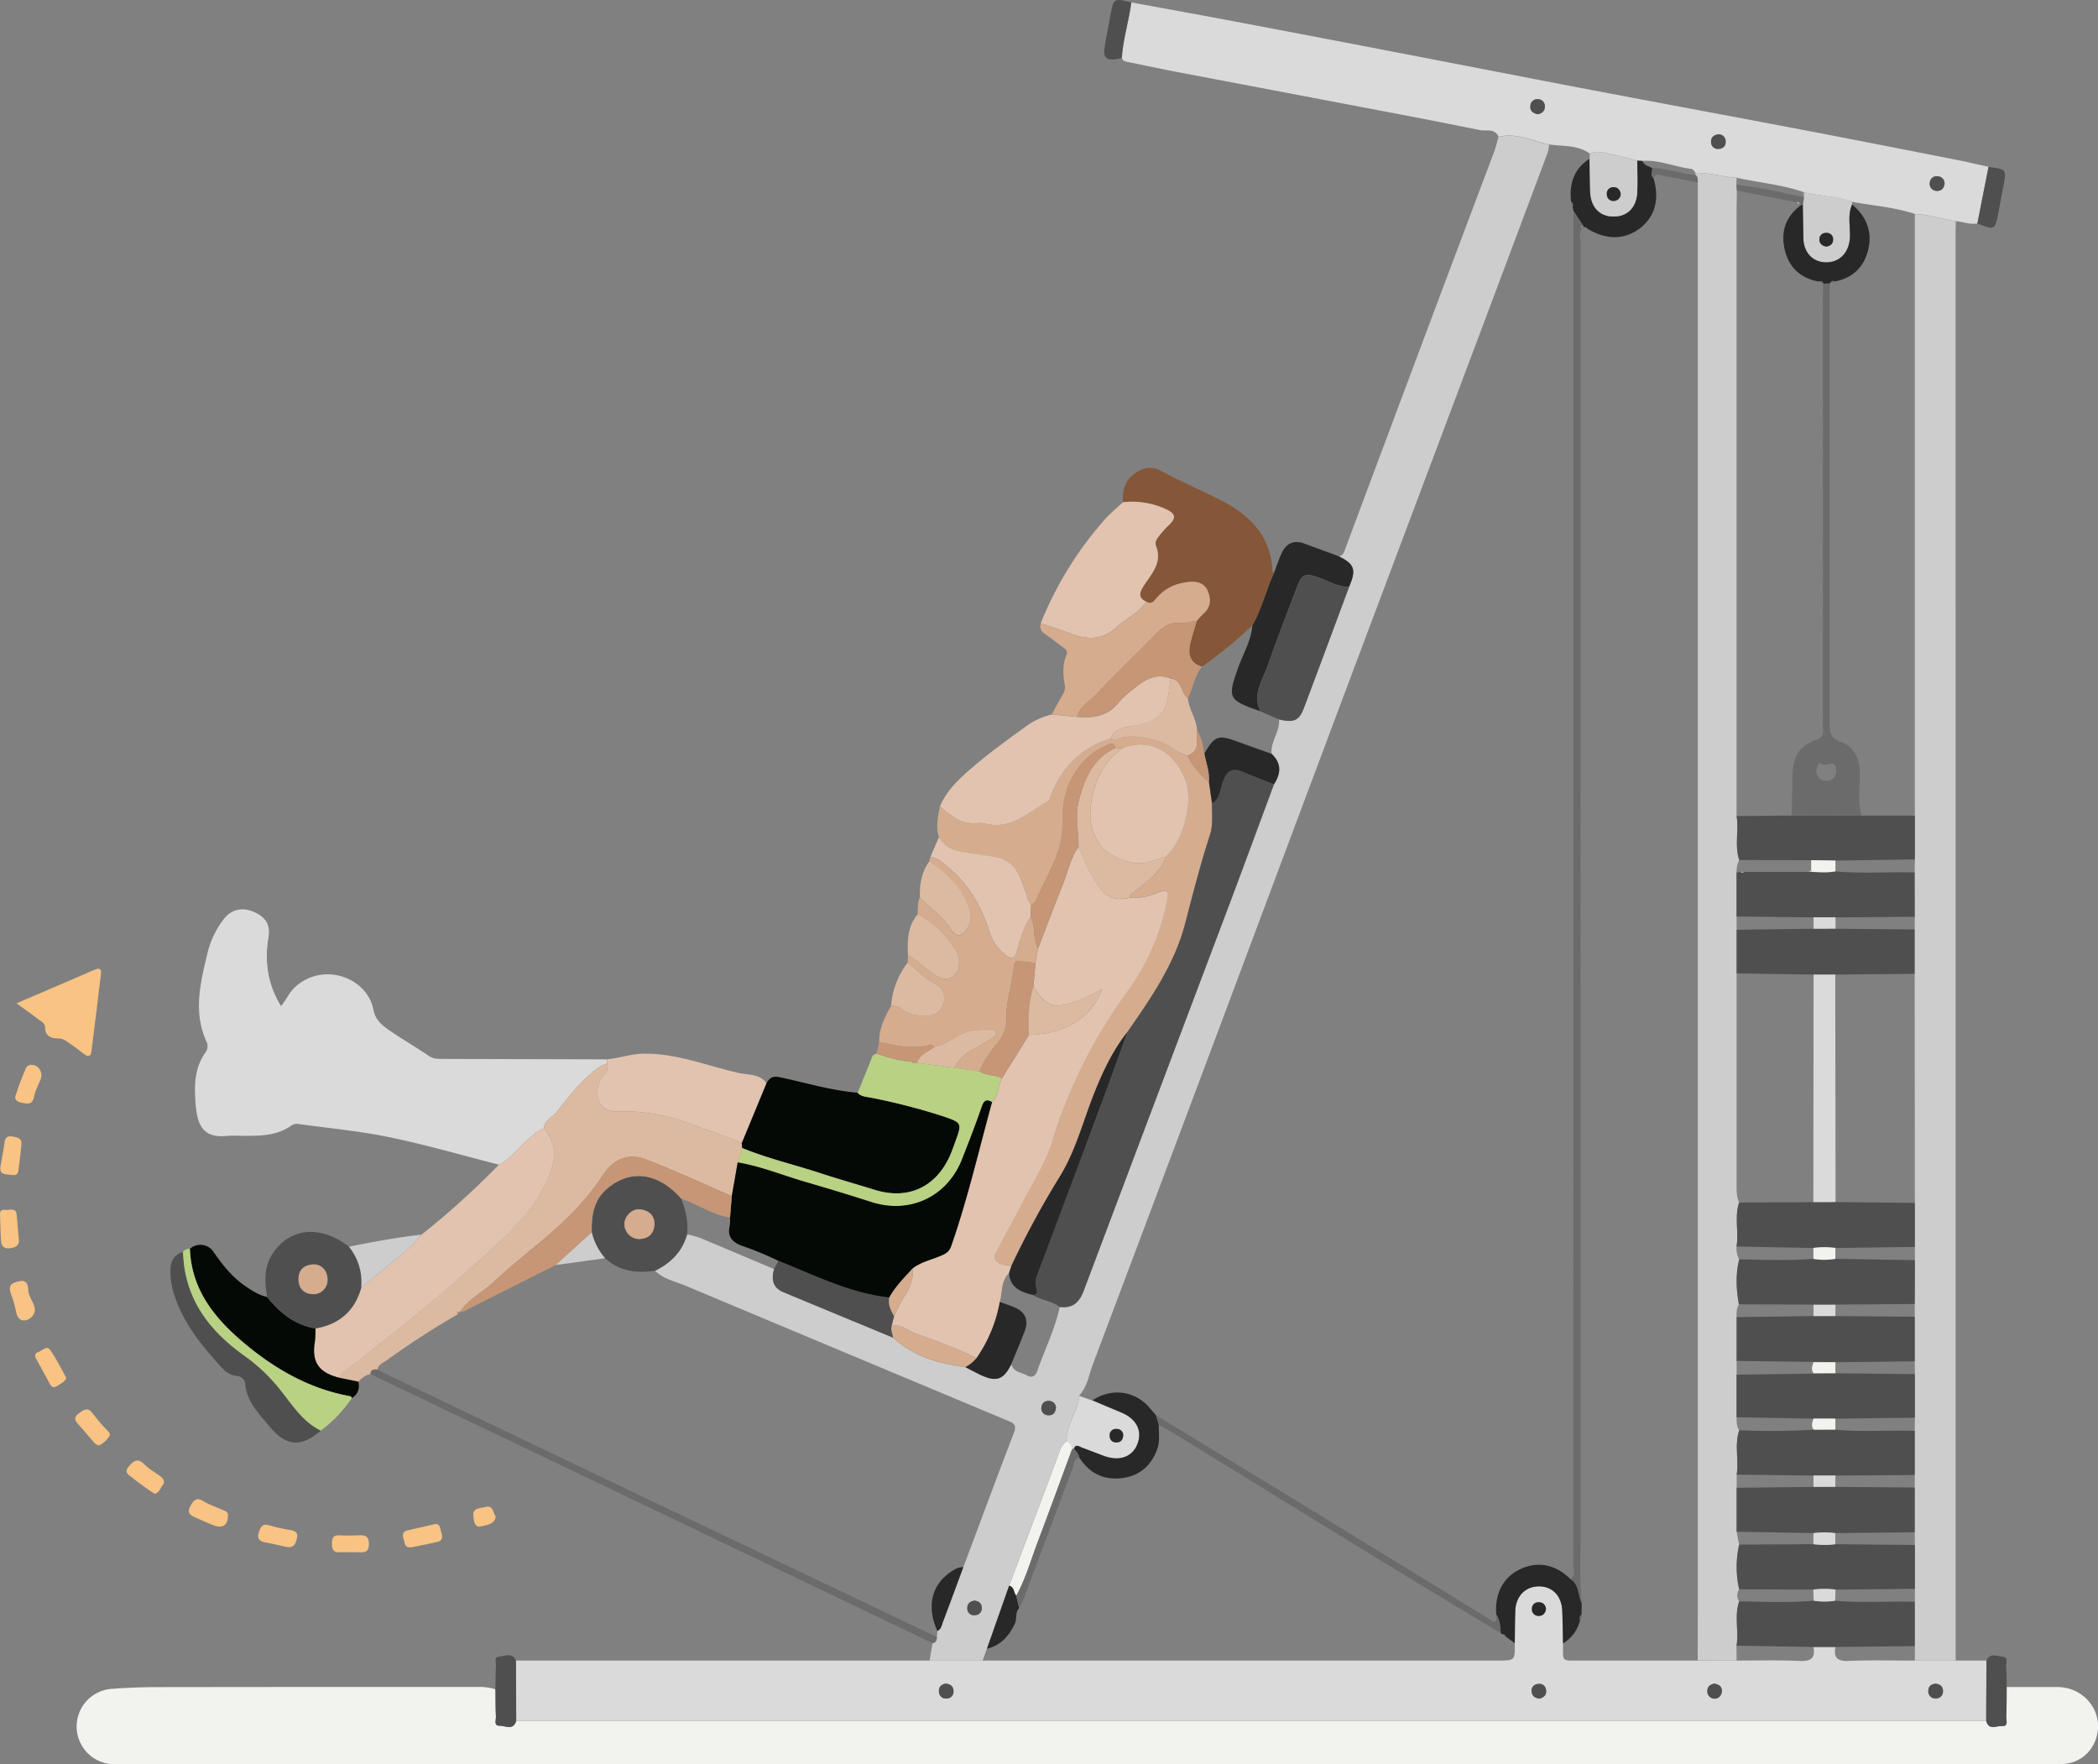 <svg xmlns="http://www.w3.org/2000/svg" viewBox="0 0 870.21 731.8"><rect x="0" y="0" width="870.21" height="731.8" fill="#808080" stroke="none"/><title>ex_7_1</title><g id="Layer_2" data-name="Layer 2"><g id="Layer_1-2" data-name="Layer 1"><path d="M832.33,699.75c7,0,14,0,21,0,10,0,17.32,8.12,16.89,16.93-.41,8.44-6.82,15-15.25,15q-403.71,0-807.41.1a15.66,15.66,0,0,1-1.07-31.29c6.31-.46,12.58-.7,18.87-.71q66.41-.09,132.82-.06a21.22,21.22,0,0,1,7.35,1c.05,3.75,0,7.51.2,11.25.07,1.4-1,3.92,1.49,3.85,2.33-.07,5.73,2.17,6.92-2.06q40.69,0,81.39,0l528.33,0c1,4.13,4.32,2,6.57,2.13,2.73.18,1.69-2.3,1.75-3.71C832.32,708.05,832.29,703.89,832.33,699.75Z" fill="#f2f3ee"/><path d="M823.83,713.77l-528.33,0q-40.69,0-81.39,0,0-12.53-.1-25l171.52,0,22,0,213.62,0c7.28,0,7.28,0,7.13-7.22.06-4.45.05-8.91.2-13.37.21-6.12,4.21-10.2,9.83-10.2s9.46,4,9.68,10.27c.15,4.45.21,8.9.31,13.35.07,7.93-.89,7.15,7.17,7.16,16.23,0,32.45,0,48.67,0H720.4c8.74,0,17.49-.21,26.21.17,4.64.2,6.41-1.28,5.57-5.8l9.13,0c-.91,4.62,1,6,5.61,5.77,9.1-.35,18.22-.12,27.33-.13h16.92l12.77,0ZM803,698.38c-2,.06-3.17,1.13-3.18,3a2.9,2.9,0,0,0,3.17,3.07,2.83,2.83,0,0,0,2.92-2.81C806,699.76,805,698.62,803,698.38Zm-410.83,0c-1.89.36-2.93,1.46-2.72,3.44a2.82,2.82,0,0,0,3,2.7,2.85,2.85,0,0,0,3-3.18C395.41,699.32,394.09,698.46,392.18,698.34Zm246.37,6.22c1.69-.49,3-1.43,2.74-3.43a2.77,2.77,0,0,0-3.41-2.67,2.72,2.72,0,0,0-2.6,3C635.39,703.41,636.6,704.36,638.55,704.56Zm72.51-6.22c-1.57.27-2.88,1.09-2.89,3.08a3,3,0,0,0,6,.26C714.37,699.77,713.2,698.67,711.06,698.34Zm-69.79-31.06c-.32-1.59-1.18-2.67-2.92-2.69a2.62,2.62,0,0,0-2.93,2.63,2.72,2.72,0,0,0,3.08,3C640.15,670.15,641,669,641.27,667.28Z" fill="#dadada"/><path d="M407.56,688.78l-22,0,1.26-7.22c1.44-.26,1.76-1.3,1.79-2.56.07-.83.15-1.67.22-2.5,1.59-.71,1.78-2.34,2.28-3.68,2.87-7.57,5.66-15.18,8.47-22.78,7-18.61,13.84-37.26,21-55.8,1.3-3.35-.37-4.08-2.65-5q-66.74-27.91-133.45-55.89c-4.35-1.83-9.19-2.76-12.74-6.25C278.27,523.88,283,519.1,285,512a39,39,0,0,1,5.2,1.39c10.32,4.28,20.59,8.66,30.88,13-1.19,4.16-.59,7.73,3.78,9.56,15.18,6.36,30.39,12.61,45.59,18.91,8.43,7.84,18.87,10.74,29.91,12.21,2,1.05,4.06,2.14,6.13,3.14,6.71,3.24,9.79,2.19,13-4.38.84,3.4,4.22,3.34,6.52,4.68,2,1.15,3.49.25,4.22-1.86,3.1-8.85,7.35-17.29,9.32-26.53,5.29.68,8.09-1.72,10-6.7q29.26-78.06,58.81-156c6.78-18,13.41-36,20.1-54.06,2.92-4.47,3.23-8.73-1-12.64-.56-5.11,3.46-9.23,3.07-14.3,6,1.44,8.31.56,10.25-4.58,6.32-16.73,12.52-33.52,18.76-50.28,3.16-7.17,2.34-9.59-4.34-12.79,1.85-.19,2.23-1.65,2.76-3.07q15.65-41.91,31.34-83.79,15.18-40.47,30.42-80.9c.75-2,1.22-4.12,1.82-6.18,7.45-1.82,14.1,1.65,21,3.19a20.12,20.12,0,0,1-.63,3.41q-15.09,40.3-30.23,80.58Q583.86,218,556.06,292,533,353.53,510,415,481.72,490.5,453.3,565.9c-1.67,4.41-2.28,9.38-5.74,13a14.63,14.63,0,0,1-1,4.73c-1.61,4.61-4.39,8.93-4.05,14.11-2.51,1.73-3.1,4.56-4.08,7.17q-9.93,26.38-19.85,52.78l-9.21,26.15ZM438,583.92a2.85,2.85,0,0,0-3-2.84,2.72,2.72,0,0,0-3,2.6,2.78,2.78,0,0,0,2.73,3.33C436.58,587.18,437.69,586.14,438,583.92Zm-33.75,80c-1.76.26-3,1.21-3,3.13a2.75,2.75,0,0,0,3.17,2.9,2.79,2.79,0,0,0,2.84-2.8C407.31,665.23,406.18,664.16,404.2,663.9Z" fill="#cdcdcd"/><path d="M811.17,688.78H794.25c0-2,0-4,0-6q0-9.19,0-18.39c0-1.8,0-3.59,0-5.39q0-9.1,0-18.2l-.05-5.26,0-18.56v-5.2l0-18.31.06-5.45V570l-.06-5.3q0-9.25,0-18.52v-5.21q0-9.09.05-18.18c0-1.84,0-3.69,0-5.54q0-9.14,0-18.26,0-47.51-.08-95,0-9.21,0-18.42c0-1.75,0-3.5.05-5.25q0-9.19-.05-18.39c0-1.8.05-3.6.07-5.41q0-9.07,0-18.15,0-124.78,0-249.59c5.82.18,11.33,2.16,17,3,0,1.49-.1,3-.1,4.49Q811.16,392.5,811.17,688.78Z" fill="#cdcdcd"/><path d="M811.26,91.73c-5.71-.85-11.22-2.83-17-3-8.46-2.78-17.34-3.41-26-5-6.42-2.47-13.37-2.27-20-4-9-3.15-18.61-3.93-27.9-6-5.71-.32-11.24-2.25-17-2-.56-.57-1.08-1.58-1.7-1.65-6.83-.79-13.3-3.83-20.34-3.35l-2.18-.1c-3.35-.84-6.67-1.84-10.05-2.45-3.16-.58-6.35-2.1-9.62-.42-5.08-3.75-11.18-3-16.9-3.83-6.95-1.54-13.6-5-21-3.19-1.57-3.68-5.25-2.27-7.82-2.79-21.54-4.41-43.16-8.42-64.77-12.54q-30.69-5.84-61.4-11.67c-6.5-1.24-13-2.67-19.45-3.95-1.19-.23-2.31-.37-2.79-1.68.51-7.84,2.93-15.35,3.95-23.1,14.46,2.66,28.93,5.27,43.38,8q36.07,6.83,72.11,13.78c23.21,4.47,46.41,9,69.63,13.46,31,5.91,62.06,11.66,93.08,17.57,21.28,4.06,42.54,8.26,63.79,12.43,4.55.89,9.06,2,13.59,2.94Q822.48,81,820.18,92.71C817.12,93.19,814.24,92,811.26,91.73Zm-4.69-15.4a3,3,0,0,0-3.05-3.22,2.78,2.78,0,0,0-3.06,2.62,2.88,2.88,0,0,0,2.75,3.43C805.14,79.36,806.24,78.18,806.57,76.33ZM712.88,55.71c-2,.21-3.25,1.26-3.15,3.19A2.79,2.79,0,0,0,713,61.73a2.69,2.69,0,0,0,2.75-2.85A2.91,2.91,0,0,0,712.88,55.71Zm-75.11-8.33c1.62-.31,2.94-1.05,3-3.12a2.83,2.83,0,0,0-2.6-3.08,2.87,2.87,0,0,0-3.4,2.77C634.5,45.87,635.77,46.93,637.77,47.38Z" fill="#dadada"/><path d="M206.91,483.08c-15.06-3.84-30-8.19-45.23-11.35-12.42-2.58-25.14-3.76-37.73-5.5a4.33,4.33,0,0,0-2.87.46c-6.36,4.65-13.7,4.42-21,4.43a50,50,0,0,0-5.48,0c-10.69,1.26-12.76-4.8-13.44-13-.61-7.26-.65-14.93,4-21.49a4.39,4.39,0,0,0,.63-4.3C80,420,83.09,407.78,86,395.58A36.76,36.76,0,0,1,93,381c3.22-4,8-5.08,13.44-2.2,3.89,2,5.77,4.93,4.9,10.14-1.62,9.74-.35,19.33,5.24,28.37,2.27-2.84,3.43-5.71,5.79-7.87,11.68-10.72,29.93-4,32.51,9.33.88,4.54,3.9,6.74,7.11,8.93,5.19,3.55,10.65,6.69,15.83,10.24,2,1.38,4,1.27,6.18,1.28l67.85.18-.18,1.77a12,12,0,0,0-2.25.88c-7.62,5-13,12.16-18.52,19.16-1.76,2.25-5.22,3.28-5.3,6.81-2.27.7-3.92,2.3-5.71,3.76C215.47,475.39,212.24,480.44,206.91,483.08Z" fill="#dadada"/><path d="M389.47,347.2c-1.46-4.3-.35-8.52.37-12.76,4.5,3.83,8.94,7.77,15.56,6.94a11.91,11.91,0,0,1,3.92.38c10.6,2.35,17.49-5.23,25.59-9.55.33-.18.41-.86.58-1.32,4.46-12.15,12.51-20.62,25-24.53.79.11,1.69.51,2.36.28,6.62-2.26,12.89-.85,19.17,1.43,3.72,1.34,6.49,4.47,10.45,5.29a34.61,34.61,0,0,0,8.94,11l1.28,8.92c-.09,4.31.55,8.71-.8,12.89-3.95,12.15-7.1,24.51-10.32,36.87-4.39,16.84-14.2,31-24,45.07-6.08,7.69-10.23,16.54-13.79,25.48-4.58,11.51-7.59,23.64-14.16,34.36A379.3,379.3,0,0,0,419.51,525c-6.08-.5-8.11-2.36-6.27-5.92,3.49-6.73,7.25-13.32,10.71-20.06,4.24-8.24,9.51-16.2,12.21-24.94a209.08,209.08,0,0,1,31.49-62.93,95.41,95.41,0,0,0,16.47-38c.69-3.46-.06-4.38-3.46-3.07-3.89,1.49-7.87,2.69-12.13,2.21,0-1.68,1.47-2,2.47-2.8,4.93-4.05,10.39-7.66,12.54-14.16,7.23-6.31,11.5-22.55,8.27-31.43-4.57-12.55-15.28-18.07-26.28-13.54l-3,0c-.15-1.9-1.25-2.24-2.74-1.51-2.67,1.31-5.39,2.45-7.71,4.47-8.57,7.42-11.64,17.22-11.37,28,.3,12.34-6.72,21.87-11.12,32.43-.27.67-1.23,1.05-1.87,1.57-1.6-1.42-1.59-3.55-2.33-5.35-1.32-3.2-2.1-6.65-4.2-9.48-3.9-5.3-10-5.14-15.61-6.13C399.61,353.25,393.1,353.46,389.47,347.2Z" fill="#d5ac8e"/><path d="M225.64,468c.08-3.53,3.54-4.56,5.3-6.81,5.48-7,10.9-14.18,18.52-19.16a12,12,0,0,1,2.25-.88c1.54,3.27-1.87,4.75-2.83,7.05-3,7.27.09,13.26,7.73,12.87,10.38-.51,20.35,1.71,29.83,5.14,7.07,2.56,14.24,5,21.2,7.93.07.7.15,1.39.23,2.09-.63,2-1.27,4-1.9,6q-1.22,6.94-2.42,13.89c-11.7-5.06-23.29-10.43-35.16-15.06-8-3.12-14-.29-18.62,6.82A103.17,103.17,0,0,1,240,500.3c-10.58,11.71-23.75,20.54-35.14,31.35-4.55,4.31-10.47,7.05-14.05,12.43l.06,0c-.46.24-2-.56-1,1.07a333.44,333.44,0,0,0-29.58,19.16c-1.42,1-3.42,1.58-3.71,3.75-1.51-.16-2.87-.11-2.9,1.94-2.17.25-3.61,1.68-5.05,3.11l-7.92-1.62a5,5,0,0,1,2.17-2.61c10.47-8.26,21.05-16.38,31.31-24.87q12.72-10.54,25-21.61c10.52-9.5,21-18.6,27.22-31.92C230.77,481.19,231.32,475.18,225.64,468Z" fill="#dcbaa1"/><path d="M307.87,476.21c-.08-.7-.16-1.39-.23-2.1l10.27-24.88c1.4-2,2.24-3.12,5.68-2.39,10.68,2.26,21.2,5.51,32.15,6.4,1.42,1.64,3.44,1.64,5.35,2a258.32,258.32,0,0,1,29.8,7.65c8.23,2.79,8.21,2.88,5.34,10.72-.74,2-1.43,4.08-2.32,6-6,13-17.51,18.14-31.14,13.89-7.59-2.37-15.25-4.52-22.8-7C329.29,483.05,318.3,480.52,307.87,476.21Z" fill="#050905"/><path d="M225.64,468c5.68,7.2,5.13,13.21.83,22.46-6.2,13.32-16.7,22.42-27.22,31.92q-12.28,11.1-25,21.61c-10.26,8.49-20.84,16.61-31.31,24.87a5,5,0,0,0-2.17,2.61c-8.61-2.14-11.54-6.52-10.14-15a45.24,45.24,0,0,0,.25-5.47c9.86-1.72,16.3-7.26,19-17,2.15-1.75,4.35-3.45,6.46-5.26,6.31-5.4,13.3-10.06,18.54-16.67a335,335,0,0,0,32.07-29c5.33-2.64,8.56-7.69,13-11.34C221.72,470.28,223.37,468.68,225.64,468Z" fill="#e1c3af"/><path d="M465.77,208.3c-.38-5.79,1.41-10.41,6.93-13.09a8.92,8.92,0,0,1,8.88.12c8,4.27,16.38,7.93,24.49,12,12.16,6.19,21.11,14.85,21.71,29.58,0,.24.42.46.64.69-3.28,7.15-4.93,15-9,21.81a178.65,178.65,0,0,1-20.84,17.09c-4.57-1.34-6.14-4.55-4.76-10.09.75-3,1.73-6,2.6-9a37.57,37.57,0,0,1,2.72-2.91c2.95-2.57,3.15-5.75,1.89-9.09-1.33-3.51-4.36-4.4-7.75-4.09-5.29.49-10,2.47-13.5,6.58-1.28,1.52-2.2,2.87-4.34,1.67-3.2-1.5-3-3.43-1.29-6.22,3.2-5.14,8.18-9.79,5.29-17-.63-1.57.57-3.2,1.64-4.49a42.6,42.6,0,0,1,3.66-4c3-2.86,3.11-4.68-1.12-6.67A34,34,0,0,0,465.77,208.3Z" fill="#855637"/><path d="M460.53,306.36c-12.53,3.91-20.58,12.38-25,24.53-.17.46-.25,1.14-.58,1.32-8.1,4.32-15,11.9-25.59,9.55a11.91,11.91,0,0,0-3.92-.38c-6.62.83-11.06-3.11-15.56-6.94,3-7.13,8.71-12.08,14.32-16.87,7.16-6.11,14.88-11.57,22.51-17.11a30.59,30.59,0,0,1,9.55-4.12l10.41,1c6.31.59,12.22,0,16.73-5.25a37.27,37.27,0,0,1,5.3-5.21c4.92-3.85,9.75-8.26,16.85-5.41-.37,2.59-.65,5.19-1.13,7.75-1.32,7.07-4.46,9.61-11.66,11.36C468.39,301.59,463,301.13,460.53,306.36Z" fill="#e1c3af"/><path d="M376.54,399.21c0-1,0-2,.07-3,3.69,1.62,6.19,4.87,9.52,7,2.18,1.37,4.19,3.29,7.15,2.68,4.55-.94,6.13-7.36,2.67-12.5-4-5.87-8.76-11-15.34-14.1.17-2.36-.14-4.79.93-7,3.88,4.24,8.82,7.44,12.17,12.22,1,1.48,2,3.59,4,3.37,2.25-.26,3.41-2.44,4.31-4.44a8.69,8.69,0,0,0,0-6.31c-2.69-9-9.17-14.76-16.56-19.8.14-.61.28-1.22.43-1.83,3,.35,5.06,2.34,7.21,4.11,8.71,7.19,14,16.58,17.44,27.17a19.11,19.11,0,0,0,6.38,9.3c2.31,1.84,3.86,2,4.87-1.6,1.37-4.89,2.73-9.88,5.72-14.17,2.14,4.07.78,9,3.05,13l-1.08,6a43.05,43.05,0,0,1-5.91-.62c-1.9-.44-2.82-.11-3,1.95-.68,7.39-3.31,14.48-3.15,22.06a14.92,14.92,0,0,1-3.68,10c-2.95,3.52-5.83,7.22-7.35,11.7l-10.71-1.52a20.39,20.39,0,0,1,8.44-8c2.47-1.31,4.9-2.7,7.26-4.2.89-.57,2.16-1.3,1.59-2.69-.47-1.12-1.7-.74-2.64-.78-4.47-.2-8.77,0-12.87,2.45-3.06,1.84-6.22,3.74-9.81,4.56-.55-.32-1.2-1-1.63-.89-7.24,2-14.29.52-21.33-1.13-.14-5.58,2.26-10.32,4.93-15a6,6,0,0,1,4.64,1.43c2.87,2.55,6.25,2.54,9.78,2.64,3.75.11,6.2-1.73,7.21-4.88a6.62,6.62,0,0,0-3.48-8.37C383.38,405.83,380.22,402.21,376.54,399.21Z" fill="#d5ac8e"/><path d="M465.77,208.3a34,34,0,0,1,17.88,2.9c4.23,2,4.16,3.81,1.12,6.67a42.6,42.6,0,0,0-3.66,4c-1.07,1.29-2.27,2.92-1.64,4.49,2.89,7.18-2.09,11.83-5.29,17-1.73,2.79-1.91,4.72,1.29,6.22-3.26,4.7-8.52,7.06-12.62,10.76-5.85,5.3-12.18,5-19,2.34-4-1.54-8.11-2.8-12.18-4.19a149,149,0,0,1,26.54-43C460.52,212.92,463.25,210.7,465.77,208.3Z" fill="#e1c3af"/><path d="M395.68,442.88l10.72,1.51c2.75,1.94,6.29,1.34,9.19,2.83-1.71,3.17-1.41,7.17-4.13,9.92-2.26-1.31-3.32-.75-4.22,1.87-2.51,7.33-5.35,14.56-8.17,21.78-6.13,15.67-21.71,22.95-37.62,17.82-9.27-3-18.6-5.78-27.95-8.52-9.16-2.69-18.05-6.35-27.53-7.92.63-2,1.27-4,1.9-6,10.43,4.31,21.42,6.84,32.1,10.36,7.55,2.49,15.21,4.64,22.8,7,13.63,4.25,25.19-.87,31.14-13.89.89-2,1.58-4,2.32-6,2.87-7.84,2.89-7.93-5.34-10.72a258.32,258.32,0,0,0-29.8-7.65c-1.91-.4-3.93-.4-5.35-2,1.95-4.8,3.94-9.59,5.82-14.42a2.42,2.42,0,0,1,2-1.8c4.66,1.49,9.32,3,14.26,3.27l.78.55,1.82,0Z" fill="#b9d183"/><path d="M317.91,449.23l-10.27,24.88c-7-2.93-14.13-5.36-21.2-7.92-9.48-3.43-19.45-5.65-29.83-5.14-7.64.39-10.75-5.6-7.73-12.87,1-2.3,4.37-3.78,2.83-7.05l.18-1.77c5.1-.46,9.93-2.28,15.18-2.33,13.7-.14,26.24,5.05,39.25,8C310.27,445.93,315,445.26,317.91,449.23Z" fill="#e1c3af"/><path d="M130.85,551a45.24,45.24,0,0,1-.25,5.47c-1.4,8.45,1.53,12.83,10.14,15l7.92,1.62c.57,2.86-.14,5.22-2.72,6.82-.19-.26-.33-.71-.55-.75-16.12-2.87-30-10.53-42.46-20.67C90.06,548,79.45,535.87,78.76,518a6.52,6.52,0,0,1,9.86,1.34c3.72,5.37,7.71,10.44,13.22,14.17,2.79,1.89,5.56,3.74,8.93,4.43C116,544.48,122.24,549.59,130.85,551Z" fill="#050905"/><path d="M431.71,258.51c4.07,1.39,8.18,2.65,12.18,4.19,6.78,2.62,13.11,3,19-2.34,4.1-3.7,9.36-6.06,12.62-10.76,2.14,1.2,3.06-.15,4.34-1.67,3.49-4.11,8.21-6.09,13.5-6.58,3.39-.31,6.42.58,7.75,4.09,1.26,3.34,1.06,6.52-1.89,9.09a37.57,37.57,0,0,0-2.72,2.91c-2.27.34-4.59,1.15-6.81.92-4.27-.44-7.09,1.37-9.92,4.3-8.29,8.59-17,16.78-25.18,25.44-2.76,2.91-6.7,4.92-7.91,9.19l-10.41-1c1.26-2.32,2.47-4.67,3.8-6.95.93-1.59,2-3.12,1.63-5.07-.81-4.26-1.1-8.45.66-12.62.73-1.73-.65-2.63-1.94-3.54-2.3-1.61-4.43-3.46-6.76-5C431.86,262,431.16,260.54,431.71,258.51Z" fill="#d5ac8e"/><path d="M130.85,551c-8.61-1.42-14.81-6.53-20.08-13.08-1-6.47-1.38-12.78,2.73-18.54,7.34-10.3,19.65-11.24,31.25-2.28A23.3,23.3,0,0,1,149.84,534C147.15,543.75,140.71,549.29,130.85,551Zm5-20.23c0-3.66-2.65-6.62-6.11-6.33s-5.92,2.17-5.92,6c0,3.69,1.88,6,5.6,6.3A5.86,5.86,0,0,0,135.86,530.78Z" fill="#4f4f50"/><path d="M519.45,259.46c4-6.84,5.69-14.66,9-21.81,1-2.75,1.93-5.57,3.16-8.24,1.85-4,4.95-5.55,9.27-4,4.77,1.74,9.53,3.52,14.3,5.28,6.68,3.2,7.5,5.62,4.34,12.79-4.8-.07-8.82-2.65-13.17-4.15-4.88-1.69-6.43-1.09-8.24,3.77-4.11,11-8.5,21.92-12.3,33-2.07,6-6.55,11.93-3,18.94-13.6-4.76-13.83-5.44-9-18.79C515.87,270.76,519,265.53,519.45,259.46Z" fill="#282828"/><path d="M133.08,593.38c-8.28,7.13-14.42,6.67-21.54-2-4.16-5.07-9-9.8-9.78-16.94a3.78,3.78,0,0,0-3.43-3.73c-3.9-.32-6.06-3.08-8.39-5.69-7.33-8.23-14-16.88-17.53-27.51a32.53,32.53,0,0,1-1.74-10.25c0-3.91,1.31-6.75,5.21-8,.2,2.14.29,4.29.61,6.41,2.49,16.41,12.38,27.83,25.35,37a71.86,71.86,0,0,1,14,13.28C121,582.29,125.29,589.59,133.08,593.38Z" fill="#4f4f50"/><path d="M153.71,570c0-2.05,1.39-2.1,2.9-1.94,1.17.62,2.32,1.28,3.52,1.85q58.44,28,116.9,55.9Q332.79,652.4,388.58,679c0,1.26-.35,2.3-1.79,2.56L233.2,608Q193.47,589,153.71,570Z" fill="#6c6b6c"/><path d="M427.52,380.24c-3,4.29-4.35,9.28-5.72,14.17-1,3.6-2.56,3.44-4.87,1.6a19.11,19.11,0,0,1-6.38-9.3c-3.41-10.59-8.73-20-17.44-27.17-2.15-1.77-4.23-3.76-7.21-4.11l3.57-8.23c3.63,6.26,10.14,6.05,16.07,7.09,5.63,1,11.71.83,15.61,6.13,2.1,2.83,2.88,6.28,4.2,9.48.74,1.8.73,3.93,2.33,5.35C427.63,376.92,427.57,378.58,427.52,380.24Z" fill="#e1c3af"/><path d="M6.84,416.16c11.39-4.89,21.88-9.37,32.35-13.91,1.88-.82,3-.59,2.69,1.66q-1.92,16.24-4,32.49c-.26,2.07-1.59,1.82-2.86.91-2-1.44-3.89-3.1-6-4.46-1.54-1-2.8-2.22-5.21-2.14-2.09.07-5.24-.79-5.09-4.55.07-1.83-1.87-2.61-3.13-3.59C13.06,420.56,10.34,418.69,6.84,416.16Z" fill="#f8c383"/><path d="M133.08,593.38c-7.79-3.79-12.07-11.09-17.26-17.43a71.86,71.86,0,0,0-14-13.28c-13-9.2-22.86-20.62-25.35-37-.32-2.12-.41-4.27-.61-6.41A3.25,3.25,0,0,1,78.76,518c.69,17.88,11.3,30,24.17,40.48,12.47,10.14,26.34,17.8,42.46,20.67.22,0,.36.49.55.75A56.07,56.07,0,0,1,133.08,593.38Z" fill="#b9d183"/><path d="M380.61,379.26c6.58,3.1,11.38,8.23,15.34,14.1,3.46,5.14,1.88,11.56-2.67,12.5-3,.61-5-1.31-7.15-2.68-3.33-2.09-5.83-5.34-9.52-7C376.29,390.18,376.41,384.24,380.61,379.26Z" fill="#dcbaa1"/><path d="M385.47,357.26c7.39,5,13.87,10.82,16.56,19.8a8.69,8.69,0,0,1,0,6.31c-.9,2-2.06,4.18-4.31,4.44-1.93.22-2.94-1.89-4-3.37-3.35-4.78-8.29-8-12.17-12.22C381.41,366.85,382.2,361.73,385.47,357.26Z" fill="#dcbaa1"/><path d="M376.54,399.21c3.68,3,6.84,6.62,11.23,8.81a6.62,6.62,0,0,1,3.48,8.37c-1,3.15-3.46,5-7.21,4.88-3.53-.1-6.91-.09-9.78-2.64a6,6,0,0,0-4.64-1.43A33.34,33.34,0,0,1,376.54,399.21Z" fill="#dcbaa1"/><path d="M149.84,534a23.3,23.3,0,0,0-5.09-16.91c10-2,20-3.84,30.09-5-5.24,6.61-12.23,11.27-18.54,16.67C154.19,530.57,152,532.27,149.84,534Z" fill="#cdcdcd"/><path d="M823.83,713.77l.11-25c1.59-3.52,4.67-1.69,6.93-1.54s1.13,2.67,1.24,4.14c.22,2.79.16,5.61.22,8.42,0,4.14,0,8.3-.18,12.44-.06,1.41,1,3.89-1.75,3.71C828.15,715.76,824.87,717.9,823.83,713.77Z" fill="#4f4f50"/><path d="M214,688.73q.06,12.53.1,25c-1.19,4.23-4.59,2-6.92,2.06-2.52.07-1.42-2.45-1.49-3.85-.2-3.74-.15-7.5-.2-11.25.06-3.16,0-6.32.24-9.46.1-1.47-1-4,1.33-4.1S212.43,685.17,214,688.73Z" fill="#4f4f50"/><path d="M820.18,92.71q2.3-11.74,4.61-23.49c7.55,1,7.55,1,6.1,8.42-.69,3.54-1.36,7.09-2,10.64C827.47,95.51,827.47,95.51,820.18,92.71Z" fill="#4f4f50"/><path d="M469.21,1c-1,7.75-3.44,15.26-3.95,23.1-6.64,1.52-8.05.28-6.86-6,.74-3.89,1.45-7.78,2.17-11.68C461.91-.82,461.91-.82,469.21,1Z" fill="#4f4f50"/><path d="M13.27,441.72c2.55-.11,4.79,3,3.58,6-.9,2.29-2.17,4.51-2.64,6.89-.68,3.37-2.1,3.44-5.17,2.8-4.16-.87-2.42-3.19-1.84-5.1.89-3,2.15-5.83,3.31-8.72A2.47,2.47,0,0,1,13.27,441.72Z" fill="#f8c383"/><path d="M8.92,531.28c2.44,0,2.74,2.14,2.79,3.81.12,3.86,5.09,7.49,1.37,11.19-1.85,1.84-5.57,2.63-6.41-2.23a47.07,47.07,0,0,0-2.2-7.57C3,532.22,6,531.9,8.92,531.28Z" fill="#f8c383"/><path d="M94.54,628.86c0,3.69-2.25,5.21-5.84,3.86-2.48-.93-4.87-2.08-7.3-3.13-2.1-.9-4.07-1.8-2.53-4.72,1.28-2.42,2.46-4.15,5.62-2.15,2.34,1.49,5.11,2.31,7.66,3.49C93.28,626.74,94.81,627,94.54,628.86Z" fill="#f8c383"/><path d="M27.52,571.52c-.71,1.89-2.55,2.48-4,3.46-1.27.85-2.16.28-2.82-.93-1.9-3.5-3.85-7-5.73-10.49-.64-1.18-.58-2.29.94-2.77s3.45-2.89,4.86-.92C23.36,563.48,25.28,567.57,27.52,571.52Z" fill="#f8c383"/><path d="M171.46,641.63c-4,.91-3.42-1.73-4-3.18-.67-1.72-.55-3.24,1.76-3.73,3.55-.76,7.08-1.6,10.6-2.44,2.89-.69,2.65,1.6,3.2,3.22s.83,3.42-1.4,4C178,640.37,174.22,641.06,171.46,641.63Z" fill="#f8c383"/><path d="M64.26,619.59a20.73,20.73,0,0,1-2-1.2c-2.42-1.74-4.88-3.43-7.18-5.32-1.51-1.25-4-2.23-1.5-5,2.13-2.42,3.72-3.34,6.35-.64,1.83,1.87,4.23,3.18,6.38,4.73,1.33,1,2.36,2.34,1.23,3.75C66.56,617.09,66.25,619,64.26,619.59Z" fill="#f8c383"/><path d="M.17,484c.58-3.41,1.28-6.81,1.71-10.24.28-2.29,1.61-2.69,3.45-2.34s3.81.64,3.56,3.2c-.34,3.61-.76,7.21-1.23,10.8-.37,2.9-2.46,1.84-4.18,1.76C1.38,487.08-.21,486.63.17,484Z" fill="#f8c383"/><path d="M41.11,599.51a3.57,3.57,0,0,1-2.5-1.69c-2-2.24-3.86-4.55-5.87-6.75-1.52-1.67-2.5-3.13,0-4.86,2-1.41,3.73-2.8,5.76.13a83,83,0,0,0,5.47,6.43c.82,1,2.35,1.75,1.14,3.29A10.18,10.18,0,0,1,41.11,599.51Z" fill="#f8c383"/><path d="M377.84,440.29c-4.94-.28-9.6-1.78-14.26-3.27l1.11-4.84c7,1.65,14.09,3.09,21.33,1.13.43-.12,1.08.57,1.63.89-2.43,2.19-6.23,2.92-7.21,6.68l-1.82,0A1.33,1.33,0,0,0,377.84,440.29Z" fill="#c69676"/><path d="M3.28,501.88c2.15-.45,3.45-.15,3.63,1.89.31,3.44.58,6.89.91,10.34.27,2.73-1.51,3.3-3.64,3.63s-3.59-.63-3.74-2.81c-.25-3.62-.25-7.25-.43-10.87C-.15,500.89,2.15,502,3.28,501.88Z" fill="#f8c383"/><path d="M118.55,641.59c-2.34-.51-5.38-1.25-8.46-1.82-2.39-.44-3.56-1.49-2.76-4.07.7-2.26,1.48-3.93,4.48-3a66.86,66.86,0,0,0,8.68,1.94c2.16.39,3.3,1.2,2.62,3.65C122.53,640.37,122,642.25,118.55,641.59Z" fill="#f8c383"/><path d="M145.38,643.83c-1.49,0-3-.1-4.47,0-2.84.23-3.24-1.37-3.22-3.69s.57-3.46,3.09-3.31,5,.09,7.46,0c2.65-.09,4.83-.21,4.77,3.68s-2.33,3.32-4.64,3.33h-3Z" fill="#f8c383"/><path d="M205.64,629.11c-.58,3.13-3.39,3.27-5.61,3.9-3.45,1-3.39-2.26-3.67-4-.61-3.75,3-3.35,5.08-3.95C204.49,624.18,204.46,627.35,205.64,629.11Z" fill="#f8c383"/><path d="M704.17,688.75c0-6.81.05-13.63.05-20.45q0-286.33,0-572.67c0-6.65,0-13.3,0-19.95-.12-1.12.07-2.34-1-3.13a3,3,0,0,1,.08-.79c5.78-.26,11.31,1.67,17,2,0,1-.06,1.93-.08,2.89l.18,2.41c0,3.33-.11,6.65-.11,10l0,249.44c1,6-.92,12.25,1.08,18.22a11.2,11.2,0,0,0-1.07,5.22q0,9.12,0,18.24c0,1.84,0,3.67,0,5.5v18.1q0,43.85,0,87.69c0,2.5,0,5,1.06,7.3-2,6-.07,12.22-1.09,18.26a9.94,9.94,0,0,0,1.11,5.38c-1.55,6.21-1.24,12.43-.13,18.66-1,1.63-1,3.46-.94,5.28v18.17c0,1.9,0,3.8,0,5.7q0,8.84,0,17.66c0,1.87,0,3.73,1.1,5.38-2.06,6-.11,12.31-1.07,18.42,0,1.82,0,3.64,0,5.46v18.22l1,5.34a42,42,0,0,0,0,18.53,4.61,4.61,0,0,0,0,5c-2.08,6-.11,12.28-1.1,18.37l.09,6.16Z" fill="#cdcdcd"/><path d="M720.31,682.59c1-6.09-1-12.35,1.1-18.37,10.29.12,20.59.62,30.87-.28a29.25,29.25,0,0,0,8.91,0c11,1,22,.13,33,.45q0,9.2,0,18.39l-32.89.34-9.13,0Z" fill="#4f4f50"/><path d="M623.25,677.88a1.28,1.28,0,0,1-.73-.39c-.39-2.64-.22-5.42-1.89-7.75-.72-8.71,2.84-15.52,9.85-18.84,7.32-3.47,14.67-2.06,20.84,4,3.82,2.27,3.08,6.7,4.73,10l-.07,4.85a1.71,1.71,0,0,0-.57,2.16,15.48,15.48,0,0,1-7.08,9.74c-.1-4.45-.16-8.9-.31-13.35C647.8,662,644,658,638.34,658s-9.62,4.08-9.83,10.2c-.15,4.46-.14,8.92-.2,13.37l-3.9-2.86A1,1,0,0,0,623.25,677.88Z" fill="#282828"/><path d="M803,698.38c1.94.24,3,1.38,2.91,3.3a2.83,2.83,0,0,1-2.92,2.81,2.9,2.9,0,0,1-3.17-3.07C799.84,699.51,801,698.44,803,698.38Z" fill="#4f4f50"/><path d="M392.18,698.34c1.91.12,3.23,1,3.32,3a2.85,2.85,0,0,1-3,3.18,2.82,2.82,0,0,1-3-2.7C389.25,699.8,390.29,698.7,392.18,698.34Z" fill="#4f4f50"/><path d="M638.55,704.56c-1.95-.2-3.16-1.15-3.27-3.07a2.72,2.72,0,0,1,2.6-3,2.77,2.77,0,0,1,3.41,2.67C641.51,703.13,640.24,704.07,638.55,704.56Z" fill="#4f4f50"/><path d="M711.06,698.34c2.14.33,3.31,1.43,3.11,3.34a3,3,0,0,1-6-.26C708.18,699.43,709.49,698.61,711.06,698.34Z" fill="#4f4f50"/><path d="M641.27,667.28c-.23,1.67-1.12,2.87-2.77,2.94a2.72,2.72,0,0,1-3.08-3,2.62,2.62,0,0,1,2.93-2.63C640.09,664.61,641,665.69,641.27,667.28Z" fill="#282828"/><path d="M467.6,428.1c9.81-14.07,19.62-28.23,24-45.07,3.22-12.36,6.37-24.72,10.32-36.87,1.35-4.18.71-8.58.8-12.89,3.45-2.13,3.35-6.15,4.55-9.32,1.71-4.49,4.06-5.54,8.29-3.74s8.54,3.4,12.82,5.09c-6.69,18-13.32,36.07-20.1,54.06q-29.4,78-58.81,156c-1.86,5-4.66,7.38-10,6.7-3.3-2.56-7.68-2.73-11.12-5,1.3-.24,2.16-.65,1.57-2.31a8.2,8.2,0,0,1,.14-5.83Q443.07,494.6,456,460.2C459.93,449.54,463.72,438.8,467.6,428.1Z" fill="#4f4f50"/><path d="M522.82,295.1c-3.59-7,.89-12.89,3-18.94,3.8-11.12,8.19-22,12.3-33,1.81-4.86,3.36-5.46,8.24-3.77,4.35,1.5,8.37,4.08,13.17,4.15-6.24,16.76-12.44,33.55-18.76,50.28-1.94,5.14-4.22,6-10.25,4.58Z" fill="#4f4f50"/><path d="M271.72,527.05c-7.63,1.17-14.76.31-20.74-5.17a24.42,24.42,0,0,1-5.52-10.74c-.17-6.81.73-13.25,6.29-18.05,9.65-8.32,21.27-6.79,30.79,4.05,1.85,4.77,3,9.65,2.45,14.82C283,519.1,278.27,523.88,271.72,527.05ZM259,507.62a6.21,6.21,0,0,0,6.24,6.29c3.89-.15,6.16-2.33,6.2-6.22s-2.48-5.63-5.89-6.09C262.31,501.17,259,504.37,259,507.62Z" fill="#4f4f50"/><path d="M370.44,554.82c-15.2-6.3-30.41-12.55-45.59-18.91-4.37-1.83-5-5.4-3.78-9.56l1.79-3.38c15.06,5.92,29.62,13.4,46,15.2-.66,2.92.65,5.35,2,7.77l-1,4C369.3,551.67,370.24,553.2,370.44,554.82Z" fill="#4f4f50"/><path d="M447.56,578.94l5.62,2c3.95,1.65,7.89,3.33,11.85,5,6.17,2.51,8.82,7.42,6.87,12.83-2,5.58-7.4,7.64-13.94,5.27-3.11-1.13-6.16-2.41-9.28-3.52-1.09-.39-2.45-1.64-3.25.46a2.53,2.53,0,0,0-.75.24,3.7,3.7,0,0,0-2.18-3.35c-.34-5.18,2.44-9.5,4.05-14.11A14.63,14.63,0,0,0,447.56,578.94Zm18.33,16.32a2.6,2.6,0,0,0-2.83-2.53,2.51,2.51,0,0,0-2.77,2.77,2.55,2.55,0,0,0,2.79,2.78C464.84,598.29,465.78,597.26,465.89,595.26Z" fill="#dadada"/><path d="M414.61,540c2.15.78,4.37,1.41,6.43,2.37,4.35,2,5.68,5.22,4,9.7s-3.7,9.14-5.56,13.7c-3.2,6.57-6.28,7.62-13,4.38-2.07-1-4.09-2.09-6.13-3.14a14.47,14.47,0,0,0,4.63-3.74A58.68,58.68,0,0,0,414.61,540Z" fill="#282828"/><path d="M499.55,312.53c4.38-7.52,5.77-7.94,14.38-4.69,4.47,1.68,9,3.22,13.48,4.82,4.21,3.91,3.9,8.17,1,12.64-4.28-1.69-8.59-3.29-12.82-5.09s-6.58-.75-8.29,3.74c-1.2,3.17-1.1,7.19-4.55,9.32-.43-3-.85-5.94-1.28-8.92C501.82,320.25,500.27,316.46,499.55,312.53Z" fill="#282828"/><path d="M442.5,597.78a3.7,3.7,0,0,1,2.18,3.35c-4.67,12.6-9.25,25.23-14,37.79-2.94,7.7-5.16,15.69-9.13,23-1.15-1.27-.71-3.67-2.95-4.18q9.93-26.4,19.85-52.78C439.4,602.34,440,599.51,442.5,597.78Z" fill="#f2f3ee"/><path d="M405,563.29a14.47,14.47,0,0,1-4.63,3.74c-11-1.47-21.48-4.37-29.91-12.21-.2-1.62-1.14-3.15-.55-4.86,4-.94,6.81,2,10.11,3.16C388.45,556.19,397,559.18,405,563.29Z" fill="#d5ac8e"/><path d="M388.8,676.48c-4.89-10.89-2.11-20.35,7.46-25.66a6.61,6.61,0,0,1,3.29-.8c-2.81,7.6-5.6,15.21-8.47,22.78C390.58,674.14,390.39,675.77,388.8,676.48Z" fill="#282828"/><path d="M418.57,657.73c2.24.51,1.8,2.91,2.95,4.18q.62,2.55,1.21,5.09c-1.8,1.8-.79,4.34-1.78,6.44-2.43,5.17-5.83,9-11.59,10.44Z" fill="#282828"/><path d="M438,583.92c-.26,2.22-1.37,3.26-3.29,3.09a2.78,2.78,0,0,1-2.73-3.33,2.72,2.72,0,0,1,3-2.6A2.85,2.85,0,0,1,438,583.92Z" fill="#4f4f50"/><path d="M404.2,663.9c2,.26,3.11,1.33,3,3.23a2.79,2.79,0,0,1-2.84,2.8,2.75,2.75,0,0,1-3.17-2.9C401.16,665.11,402.44,664.16,404.2,663.9Z" fill="#4f4f50"/><path d="M720.34,564.49q0-9.09,0-18.17l31.88-.44h9.06l32.91.26q0,9.25,0,18.52l-30.91.35Z" fill="#4f4f50"/><path d="M720.32,635.33V617.11l31.89-.38h9.07l32.9.26,0,18.56-32.9.35a32.52,32.52,0,0,0-9,0Z" fill="#4f4f50"/><path d="M794.13,403.93l-32.89.31h-9l-31.9-.49V385.65l31.89-.43h9l32.9.3Q794.15,394.72,794.13,403.93Z" fill="#4f4f50"/><path d="M720.33,611.65c1-6.11-1-12.38,1.07-18.42a297.06,297.06,0,0,0,30.87-.22h9c11,1,21.95.13,32.92.49l0,18.31-32.91.24h-9.06Z" fill="#4f4f50"/><path d="M720.3,380.15q0-9.12,0-18.24l1.62-.31a.88.88,0,0,0,1.34.07h28.08c3.32.1,6.65.43,9.95-.23,10.93,1,21.89.11,32.84.44q0,9.19.05,18.39l-32.91.24-9.1,0Z" fill="#4f4f50"/><path d="M720.3,587.85q0-8.82,0-17.66l41.92-.57,32,.33q0,9,0,18.09l-32.93.39-9.08,0Z" fill="#4f4f50"/><path d="M721.39,659.2a42,42,0,0,1,0-18.53l30.83-.17a33.78,33.78,0,0,0,9.15,0l32.88.32q0,9.1,0,18.2l-32.87.32a34.3,34.3,0,0,0-9.22,0Z" fill="#4f4f50"/><path d="M772.24,338.32h22q0,9.07,0,18.15l-32.93.49-10.08-.15-29.82-.11c-2-6-.11-12.18-1.08-18.22l22.84-.2Z" fill="#4f4f50"/><path d="M761.35,498.59l32.86.35q0,9.13,0,18.26l-32.93.45a34.65,34.65,0,0,0-9.1,0l-31.9-.61c1-6-.94-12.27,1.09-18.26l30.76-.14Z" fill="#4f4f50"/><path d="M721.27,541c-1.11-6.23-1.42-12.45.13-18.66,10.26.22,20.52.6,30.78-.21a27.17,27.17,0,0,0,9.13,0l32.92.56q0,9.09-.05,18.18l-32.9.25H752.2Z" fill="#4f4f50"/><path d="M651.68,83.65c-.88-7.39,1.1-13.56,7.62-17.77.09,4.45.15,8.9.26,13.35.17,6.45,3.69,10.41,9.35,10.58,6,.18,9.92-3.68,10.19-10.28.17-4.28,0-8.58,0-12.87l2.18.1c.65,1.93,2.59,2.1,4,2.94.24,1.36-1,2.9.51,4.1,2.66,8.48.76,15.89-5.3,20.67-6.39,5-14,5.21-21.81.52-.62-.37-1.14-1.33-2.07-.52l-.17.14c.56-.51.54-1-.09-1.44l-3.65-5.53-.42-1.89A1.67,1.67,0,0,0,651.68,83.65Z" fill="#282828"/><path d="M768.2,83.69v1.12c-2.05,4.54-.61,9.33-.93,14-.41,5.86-4.22,9.92-9.7,10s-9.44-3.93-9.59-9.88c-.11-4.65-.15-9.3-.23-14,.16-1,.31-2.06.46-3.09l0-2.12C754.83,81.42,761.78,81.22,768.2,83.69Zm-10.61,18.59c1.57-.31,2.75-1.12,2.74-2.92a2.54,2.54,0,0,0-2.83-2.74,2.58,2.58,0,0,0-2.84,2.76C754.65,101.08,755.87,102,757.59,102.28Z" fill="#cdcdcd"/><path d="M679.11,66.66c0,4.29.16,8.59,0,12.87-.27,6.6-4.21,10.46-10.19,10.28-5.66-.17-9.18-4.13-9.35-10.58-.11-4.45-.17-8.9-.26-13.35.05-.7.09-1.4.13-2.09,3.28-1.68,6.47-.16,9.63.42C672.44,64.82,675.76,65.82,679.11,66.66Zm-6.87,13.66c-.36-1.66-1.32-2.73-3.08-2.62a2.6,2.6,0,0,0-2.67,3,2.67,2.67,0,0,0,3,2.67A2.9,2.9,0,0,0,672.24,80.32Z" fill="#cdcdcd"/><path d="M806.57,76.33c-.33,1.85-1.43,3-3.36,2.83a2.88,2.88,0,0,1-2.75-3.43,2.78,2.78,0,0,1,3.06-2.62A3,3,0,0,1,806.57,76.33Z" fill="#4f4f50"/><path d="M712.88,55.71a2.91,2.91,0,0,1,2.89,3.17A2.69,2.69,0,0,1,713,61.73a2.79,2.79,0,0,1-3.29-2.83C709.63,57,710.83,55.92,712.88,55.71Z" fill="#4f4f50"/><path d="M637.77,47.38c-2-.45-3.27-1.51-3-3.43a2.87,2.87,0,0,1,3.4-2.77,2.83,2.83,0,0,1,2.6,3.08C640.71,46.33,639.39,47.07,637.77,47.38Z" fill="#4f4f50"/><path d="M405,563.29c-8-4.11-16.53-7.1-25-10.17-3.3-1.2-6.14-4.1-10.11-3.16l1-4a72.41,72.41,0,0,1,4.25-8.26c2.28-3.44,3.85-7.27,3.46-11.59,3.21-2.49,7.12-3.4,10.79-4.87,2.11-.84,4.22-1.63,5.12-4.21,6.83-19.63,11.48-39.86,17-59.87,2.72-2.75,2.42-6.75,4.13-9.92l11.18-18c14.84-.25,26.2-7.24,30.21-19a77.64,77.64,0,0,1-10.3,5c-9.38,3.38-12.88,2.39-18.07-6,.29-3.31.59-6.62.88-9.94l1.08-6c3.44-8.91,6.79-17.86,10.36-26.72,2.07-5.13,3-10.78,6.45-15.32a82,82,0,0,0,8.32,16.42c2.83,4.53,6.86,6.06,12.83,4.67,4.26.48,8.24-.72,12.13-2.21,3.4-1.31,4.15-.39,3.46,3.07a95.41,95.41,0,0,1-16.47,38,209.08,209.08,0,0,0-31.49,62.93c-2.7,8.74-8,16.7-12.21,24.94-3.46,6.74-7.22,13.33-10.71,20.06-1.84,3.56.19,5.42,6.27,5.92-.33,1-.65,2-1,3-3.5,3.28-2.71,8-3.92,12A58.68,58.68,0,0,1,405,563.29Z" fill="#e1c3af"/><path d="M465.53,310.36c11-4.53,21.71,1,26.28,13.54,3.23,8.88-1,25.12-8.27,31.43-2.67.82-5.34,1.68-8,2.45-4.88,1.39-14.82-2.21-17.95-5.8-6.82-7.83-6.06-16.6-3.49-25.52A30.28,30.28,0,0,1,465.53,310.36Z" fill="#e1c3af"/><path d="M418.53,528c.33-1,.65-2,1-3a379.3,379.3,0,0,1,20.14-37.09c6.57-10.72,9.58-22.85,14.16-34.36,3.56-8.94,7.71-17.79,13.79-25.48-3.88,10.7-7.67,21.44-11.65,32.1Q443.11,494.61,430.12,529a8.2,8.2,0,0,0-.14,5.83c.59,1.66-.27,2.07-1.57,2.31C423.45,535.88,418.94,534.18,418.53,528Z" fill="#282828"/><path d="M465.53,310.36a30.28,30.28,0,0,0-11.46,16.1c-2.57,8.92-3.33,17.69,3.49,25.52,3.13,3.59,13.07,7.19,17.95,5.8,2.69-.77,5.36-1.63,8-2.45-2.15,6.5-7.61,10.11-12.54,14.16-1,.82-2.48,1.12-2.47,2.8-6,1.39-10-.14-12.83-4.67a82,82,0,0,1-8.32-16.42c.06-6.35-1.57-12.64.11-19.07,2.39-9.17,5.85-17.38,15-21.8Z" fill="#dcbaa1"/><path d="M462.49,310.33c-9.15,4.42-12.61,12.63-15,21.8-1.68,6.43-.05,12.72-.11,19.07-3.49,4.54-4.38,10.19-6.45,15.32-3.57,8.86-6.92,17.81-10.36,26.72-2.27-4-.91-8.93-3.05-13,.05-1.66.11-3.32.16-5,.64-.52,1.6-.9,1.87-1.57,4.4-10.56,11.42-20.09,11.12-32.43-.27-10.74,2.8-20.54,11.37-28,2.32-2,5-3.16,7.71-4.47C461.24,308.09,462.34,308.43,462.49,310.33Z" fill="#c69676"/><path d="M492.71,289.68c.44,4.69,3.64,8.59,3.82,13.35-.46,3.79,1.57,8.55-4,10.33-4-.82-6.73-3.95-10.45-5.29-6.28-2.28-12.55-3.69-19.17-1.43-.67.23-1.57-.17-2.36-.28,2.46-5.23,7.86-4.77,12.19-5.83,7.2-1.75,10.34-4.29,11.66-11.36.48-2.56.76-5.16,1.13-7.75C490.4,282,489.75,287.42,492.71,289.68Z" fill="#dcbaa1"/><path d="M492.51,313.36c5.59-1.78,3.56-6.54,4-10.33,2,2.86,2.42,6.2,3,9.5.73,3.93,2.28,7.72,1.91,11.82A34.61,34.61,0,0,1,492.51,313.36Z" fill="#c69676"/><path d="M411.46,457.14c-5.48,20-10.13,40.24-17,59.87-.9,2.58-3,3.37-5.12,4.21-3.67,1.47-7.58,2.38-10.79,4.87-3.43,3.86-7.18,7.48-9.69,12.08-16.42-1.8-31-9.28-46-15.2a137.56,137.56,0,0,0-14.4-6c-3.92-1.25-7-3.43-5.8-8.46a16.65,16.65,0,0,0,.13-3.47c.26-3,.51-6,.76-9q1.21-6.94,2.42-13.89c9.48,1.57,18.37,5.23,27.53,7.92,9.35,2.74,18.68,5.54,27.95,8.52,15.91,5.13,31.49-2.15,37.62-17.82,2.82-7.22,5.66-14.45,8.17-21.78C408.14,456.39,409.2,455.83,411.46,457.14Z" fill="#050905"/><path d="M303.55,496.06c-.25,3-.5,6-.76,9-7.31-1.17-13.37-5.57-20.25-7.88-9.52-10.84-21.14-12.37-30.79-4.05-5.56,4.8-6.46,11.24-6.29,18.05l-15,13.57q-18,9-36,18.11c-1.18.6-2.24,1.44-3.68,1.26,3.58-5.38,9.5-8.12,14.05-12.43C216.26,520.84,229.43,512,240,500.3a103.17,103.17,0,0,0,9.76-12.48c4.64-7.11,10.62-9.94,18.62-6.82C280.26,485.63,291.85,491,303.55,496.06Z" fill="#c69676"/><path d="M190.88,544l-1,1.07C188.84,543.48,190.42,544.28,190.88,544Z" fill="#c69676"/><path d="M492.71,289.68c-3-2.26-2.31-7.67-7.2-8.26-7.1-2.85-11.93,1.56-16.85,5.41a37.27,37.27,0,0,0-5.3,5.21c-4.51,5.28-10.42,5.84-16.73,5.25,1.21-4.27,5.15-6.28,7.91-9.19,8.2-8.66,16.89-16.85,25.18-25.44,2.83-2.93,5.65-4.74,9.92-4.3,2.22.23,4.54-.58,6.81-.92-.87,3-1.85,6-2.6,9-1.38,5.54.19,8.75,4.76,10.09C495.35,280.34,494.94,285.42,492.71,289.68Z" fill="#c69676"/><path d="M429.49,399.28c-.29,3.32-.59,6.63-.88,9.94-2,6.55-2.18,13.26-1.84,20l-11.18,18c-2.9-1.49-6.44-.89-9.19-2.83,1.51-4.47,4.39-8.17,7.34-11.69a14.92,14.92,0,0,0,3.68-10c-.16-7.58,2.47-14.67,3.15-22.06.19-2.06,1.11-2.39,3-1.95A43.05,43.05,0,0,0,429.49,399.28Z" fill="#c69676"/><path d="M380.44,440.88c1-3.76,4.78-4.49,7.21-6.68,3.59-.82,6.75-2.72,9.81-4.56,4.1-2.46,8.4-2.65,12.87-2.45.94,0,2.17-.34,2.64.78.57,1.39-.7,2.12-1.59,2.69-2.36,1.5-4.79,2.89-7.26,4.2a20.39,20.39,0,0,0-8.44,8Z" fill="#dcbaa1"/><path d="M377.84,440.29a1.33,1.33,0,0,1,.78.55Z" fill="#dcbaa1"/><path d="M135.86,530.78a5.86,5.86,0,0,1-6.43,6c-3.72-.33-5.6-2.61-5.6-6.3,0-3.86,2.34-5.74,5.92-6S135.91,527.12,135.86,530.78Z" fill="#d5ac8e"/><path d="M652.75,87.64l3.65,5.53c-.28.32-.76.62-.8,1-.07.56.37.71.89.46l.17-.14c-2.23,1.85-1.06,4.36-1.06,6.5q-.11,267.27,0,534.54c0,9.79-.53,19.6.48,29.38-1.65-3.3-.91-7.73-4.73-10,2.52-1.48,1.19-3.9,1.19-5.81q.12-199.62.08-399.26,0-78.85,0-157.71C652.57,90.62,652.69,89.13,652.75,87.64Z" fill="#6c6b6c"/><path d="M685.33,69.7c6.14-.12,11.84,2.58,17.92,2.85,1.1.79.91,2,1,3.13-4.56-.89-9.1-1.89-13.69-2.59-1.53-.23-3.53-1.78-4.75.71C684.35,72.6,685.57,71.06,685.33,69.7Z" fill="#6c6b6c"/><path d="M655.41,671.9a1.71,1.71,0,0,1,.57-2.16A2.06,2.06,0,0,1,655.41,671.9Z" fill="#6c6b6c"/><path d="M479.46,587q27.48,16.71,54.94,33.43,41.28,25.26,82.51,50.61c1.65,1,4.15,3.73,3.72-1.34,1.67,2.33,1.5,5.11,1.89,7.75-15.32-9.26-30.68-18.45-45.94-27.8q-45.84-28.08-91.61-56.3c-1.41-.86-2.9-1.56-4.36-2.34C480.23,589.71,479.84,588.37,479.46,587Z" fill="#6c6b6c"/><path d="M479.46,587c.38,1.33.77,2.67,1.15,4,0,3.45.62,6.92-.68,10.3-2.51,6.55-7.05,10.71-14.08,11.73-7.83,1.13-13.89-1.8-18.17-8.43-.22-1.57-1.37-2.58-2.25-3.76.8-2.1,2.16-.85,3.25-.46,3.12,1.11,6.17,2.39,9.28,3.52,6.54,2.37,11.93.31,13.94-5.27,2-5.41-.7-10.32-6.87-12.83-4-1.62-7.9-3.3-11.85-5,7.55-5.06,16.95-4.09,23,2.4C477.32,584.51,478.37,585.79,479.46,587Z" fill="#282828"/><path d="M445.43,600.89c.88,1.18,2,2.19,2.25,3.76-2.47.64-2.25,3.07-2.88,4.74-6.8,17.85-13.44,35.76-20.16,53.64-.52,1.37-1.27,2.65-1.91,4q-.6-2.54-1.21-5.09c4-7.3,6.19-15.29,9.13-23,4.78-12.56,9.36-25.19,14-37.79A2.53,2.53,0,0,1,445.43,600.89Z" fill="#6c6b6c"/><path d="M623.25,677.88a1,1,0,0,1,1.16.85Z" fill="#6c6b6c"/><path d="M745.2,83.92l-24.75-4.87-.18-2.41c9.46,1,18.69,3.17,28,5.21-.15,1-.3,2.06-.46,3.09l-.27.13-.2-.21-.93-.23C746.35,83.79,745.79,83.83,745.2,83.92Z" fill="#6c6b6c"/><path d="M752.28,663.94l-.15-4.6a34.3,34.3,0,0,1,9.22,0c-.05,1.54-.1,3.08-.16,4.62A29.25,29.25,0,0,1,752.28,663.94Z" fill="#dadada"/><path d="M651.68,83.65a1.67,1.67,0,0,1,.65,2.1A2.11,2.11,0,0,1,651.68,83.65Z" fill="#6c6b6c"/><path d="M230.48,524.71l15-13.57A24.42,24.42,0,0,0,251,521.88Z" fill="#cdcdcd"/><path d="M259,507.62c.07-3.25,3.34-6.45,6.55-6,3.41.46,5.94,2.32,5.89,6.09s-2.31,6.07-6.2,6.22A6.21,6.21,0,0,1,259,507.62Z" fill="#d5ac8e"/><path d="M368.9,538.17c2.51-4.6,6.26-8.22,9.69-12.08.39,4.32-1.18,8.15-3.46,11.59a72.41,72.41,0,0,0-4.25,8.26C369.55,543.52,368.24,541.09,368.9,538.17Z" fill="#d5ac8e"/><path d="M465.89,595.26c-.11,2-1.05,3-2.81,3a2.55,2.55,0,0,1-2.79-2.78,2.51,2.51,0,0,1,2.77-2.77A2.6,2.6,0,0,1,465.89,595.26Z" fill="#282828"/><path d="M743.15,338.27c.12-5.63.27-11.26.35-16.9.1-7.44,2.9-12.17,9.82-14.47,3.67-1.22,2.77-3.6,2.77-5.86q.06-88,0-175.91c0-2.49.08-5,.12-7.47l2.73-.11q0,91.28,0,182.53c0,3.82.37,6.15,4.72,7.71,5.17,1.85,7.53,6.56,7.76,12.28.24,6.08-1.07,12.24.77,18.25Zm18.4-18.7c.17-5.42-4.26-1-6.12-2.86-.85-.83-2.14,1.56-2.07,3,.13,2.73,1.89,4.32,4.51,4.12A3.8,3.8,0,0,0,761.55,319.57Z" fill="#6c6b6c"/><path d="M759,117.55l-2.73.11h0c-.3-1.23-1.16-1.17-2.11-.91-7.68-1.47-12.39-6.13-14-13.67s.82-13.7,7.15-18.22l.2.21.27-.13c.08,4.65.12,9.3.23,14,.15,6,4,9.91,9.59,9.88s9.29-4.1,9.7-10c.32-4.67-1.12-9.46.93-14,6,5,8.53,11.39,6.61,19-1.76,7-6.35,11.42-13.56,12.89-.87-.25-1.68-.33-2.14.68Z" fill="#282828"/><path d="M759.12,117.37c.46-1,1.27-.93,2.14-.68Z" fill="#6c6b6c"/><path d="M752.14,498.6q.06-47.18.1-94.37h9q.06,47.17.11,94.35Z" fill="#dadada"/><path d="M752.21,545.88c0-1.57,0-3.14,0-4.71h9.08c0,1.57,0,3.13,0,4.7Z" fill="#dadada"/><path d="M752.21,616.73V612h9.06c0,1.57,0,3.13,0,4.7Z" fill="#dadada"/><path d="M752.17,640.5c0-1.52,0-3,.05-4.58a32.52,32.52,0,0,1,9,0c0,1.53,0,3.06.07,4.59A33.78,33.78,0,0,1,752.17,640.5Z" fill="#dadada"/><path d="M752.23,385.22l0-4.74,9.1,0,0,4.71Z" fill="#dadada"/><path d="M752.27,593c-1.2-1.52-.56-3.06-.07-4.6l9.08,0c0,1.52,0,3.05,0,4.57Z" fill="#f2f3ee"/><path d="M751.23,361c0-1.41,0-2.82,0-4.22l10.08.15c0,1.49,0,3,0,4.48-3.3.66-6.63.33-9.95.23A1.11,1.11,0,0,0,751.23,361Z" fill="#f2f3ee"/><path d="M751.23,361a1.11,1.11,0,0,1,.13.64h-1.14Z" fill="#cdcdcd"/><path d="M721.94,361.6l1.34.07A.88.88,0,0,1,721.94,361.6Z" fill="#cdcdcd"/><path d="M752.18,522.17c0-1.52,0-3,0-4.56a34.65,34.65,0,0,1,9.1,0c0,1.51,0,3,0,4.53A27.17,27.17,0,0,1,752.18,522.17Z" fill="#f2f3ee"/><path d="M757.59,102.28c-1.72-.27-2.94-1.2-2.93-2.9a2.58,2.58,0,0,1,2.84-2.76,2.54,2.54,0,0,1,2.83,2.74C760.34,101.16,759.16,102,757.59,102.28Z" fill="#282828"/><path d="M672.24,80.32a2.9,2.9,0,0,1-2.75,3,2.67,2.67,0,0,1-3-2.67,2.6,2.6,0,0,1,2.67-3C670.92,77.59,671.88,78.66,672.24,80.32Z" fill="#282828"/><path d="M426.77,429.24c-.34-6.76-.17-13.47,1.84-20,5.19,8.43,8.69,9.42,18.07,6a77.64,77.64,0,0,0,10.3-5C453,422,441.61,429,426.77,429.24Z" fill="#dcbaa1"/><path d="M754.14,116.75c1-.26,1.81-.32,2.11.91Z" fill="#6c6b6c"/><path d="M745.2,83.92c.59-.09,1.15-.13,1.16.71Z" fill="#cdcdcd"/><path d="M752.27,569.61c-1.2-1.52-.56-3.06-.07-4.61l9.08,0c0,1.52,0,3,0,4.57Z" fill="#f2f3ee"/></g></g></svg>